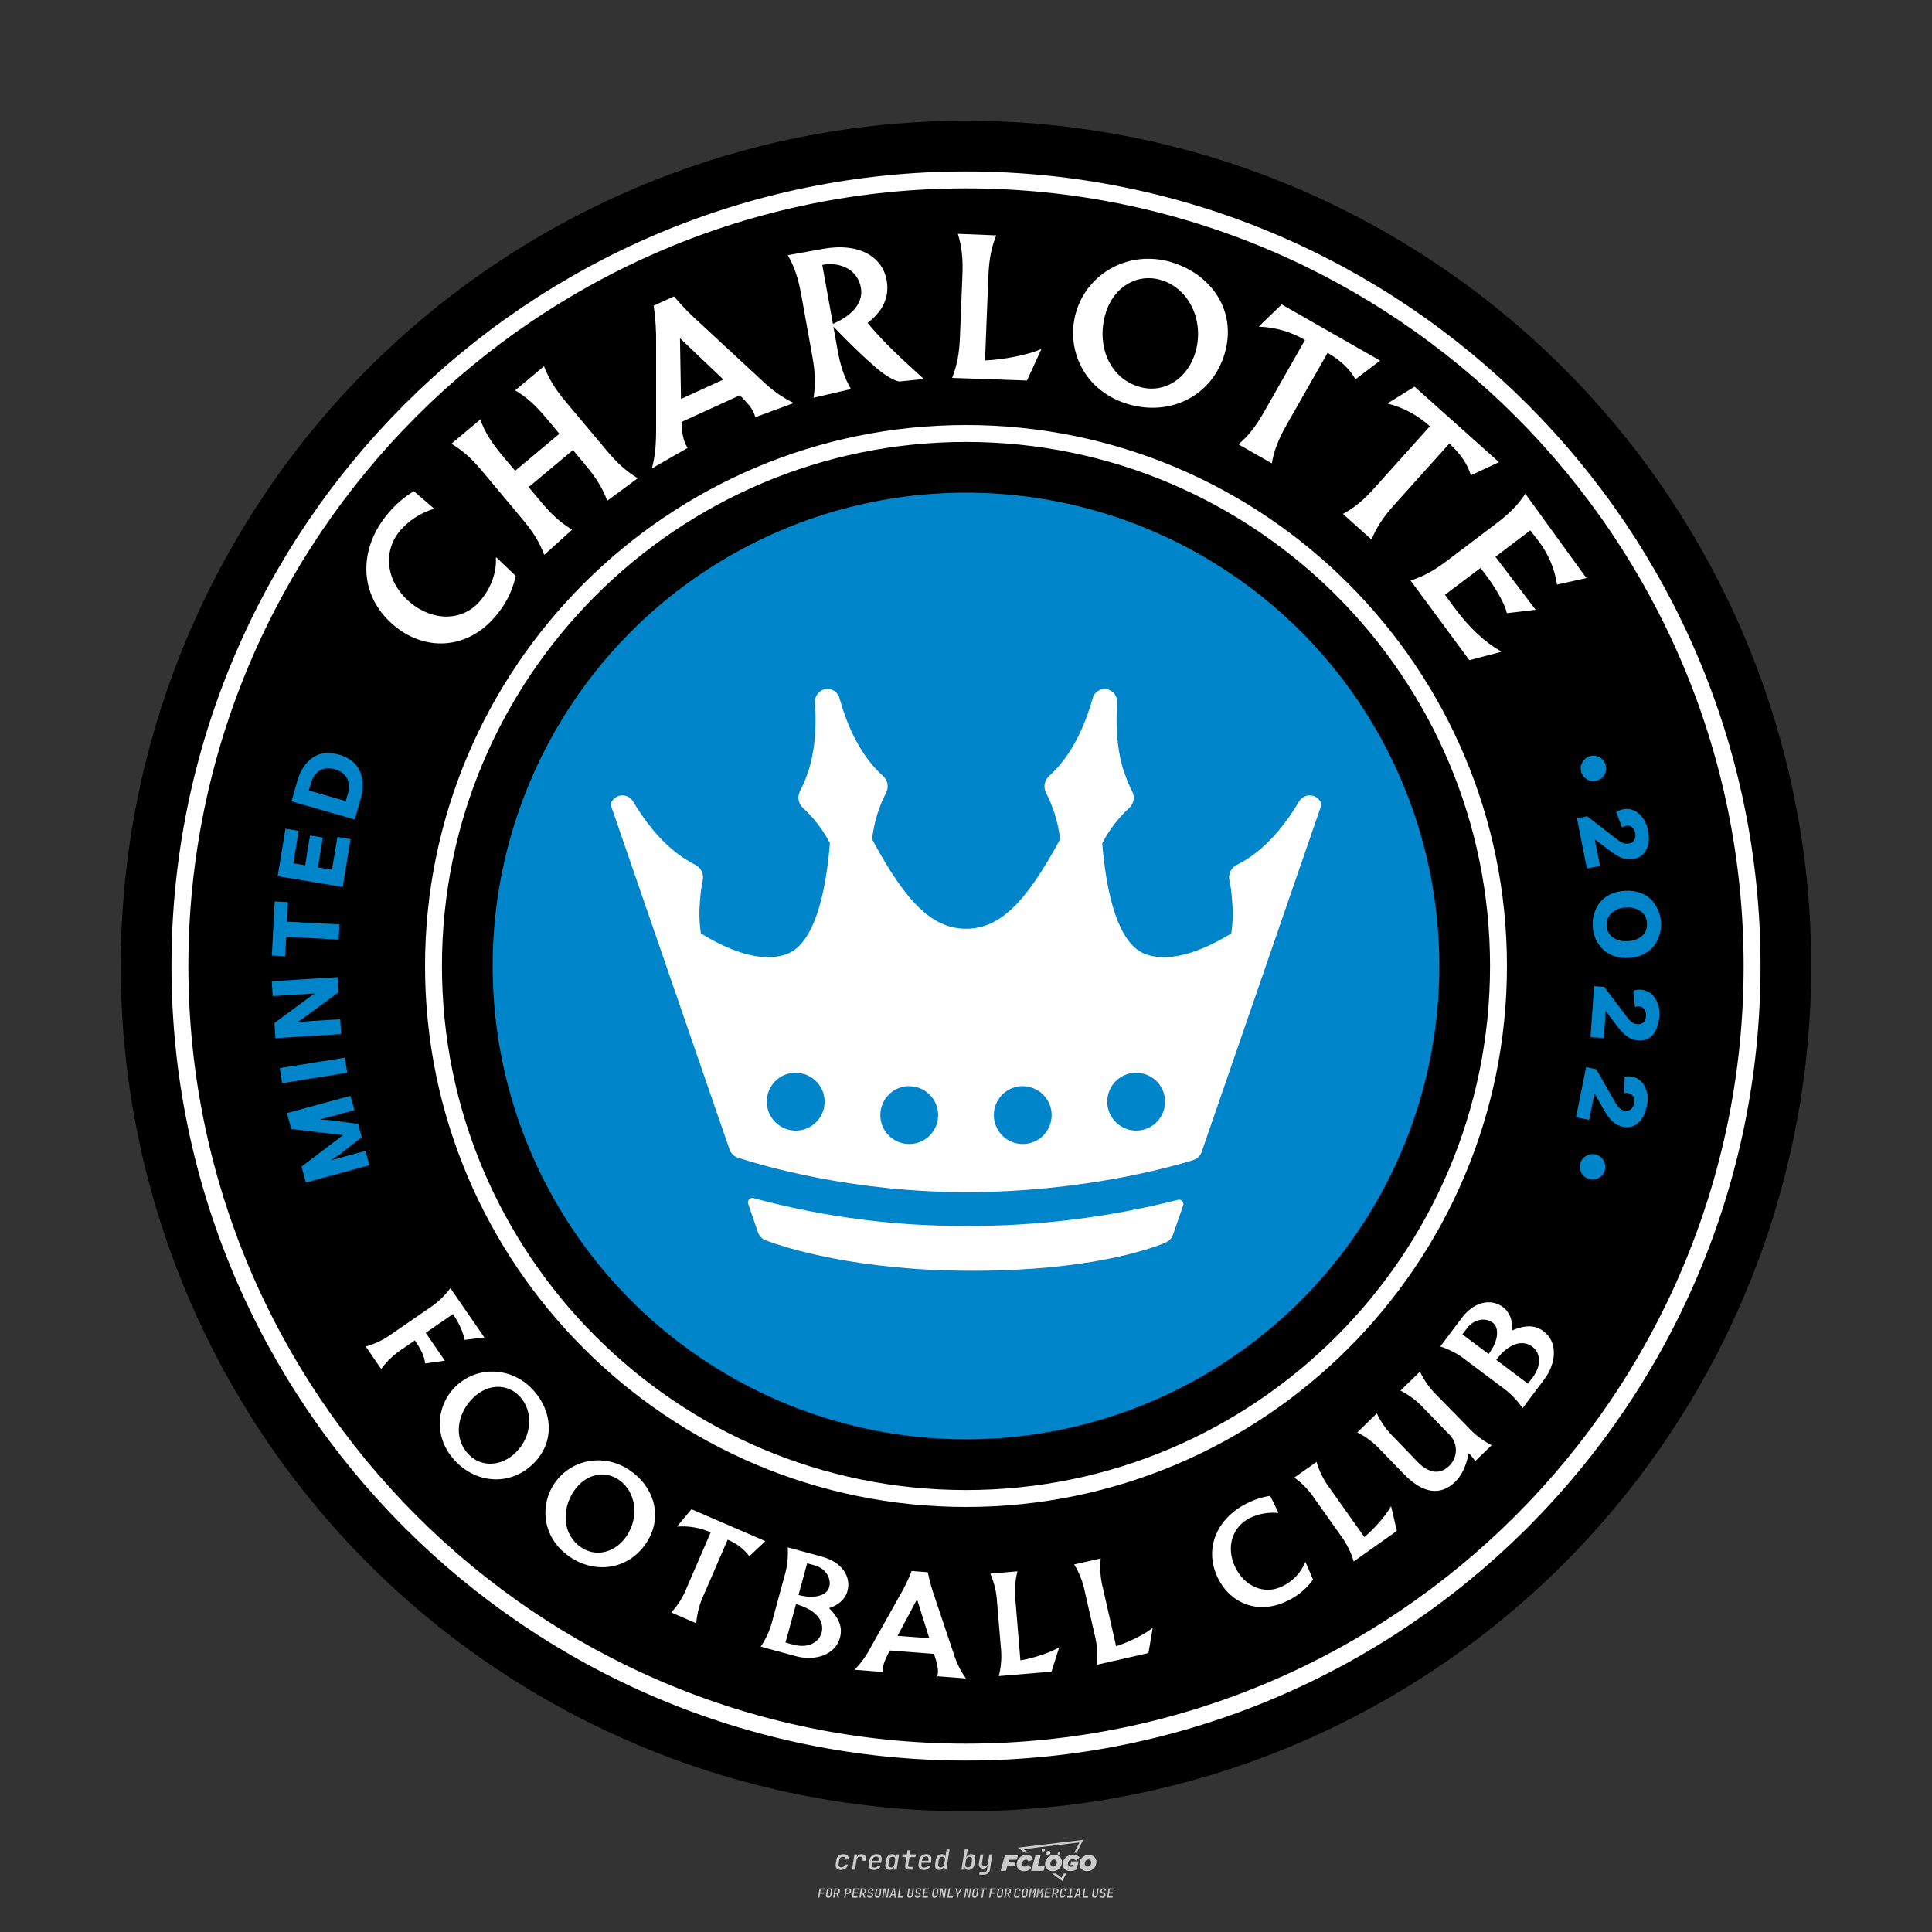 <?xml version="1.0" encoding="UTF-8"?>
<svg id="_图层_1" data-name="图层_1" xmlns="http://www.w3.org/2000/svg" version="1.1" viewBox="0 0 800 800">
  <rect x="0" y="0" width="800" height="800" fill="#333333" stroke="none"/>
  <!-- Created by @FCLOGO 2024-12-5 GMT+8 15:27:32 . https://fclogo.top/ -->
<!-- FOR PERSONAL USE ONLY NOT FOR COMMERCIAL USE -->
  <defs>
    <style>
      .st0 {
        fill: #0085ca;
      }

      .st1 {
        fill: #ccc;
      }

      .st2 {
        fill: #fff;
      }
    </style>
  </defs>
  <path class="st1" d="M348.22,774.3c-.79,0-1.38-.22-1.77-.65-.39-.44-.53-1.03-.41-1.79l.25-1.65c.12-.75.45-1.35.98-1.78.53-.44,1.19-.65,1.98-.65s1.33.2,1.72.6c.39.4.55.94.47,1.62h-1.24c.03-.36-.06-.64-.26-.84-.2-.2-.5-.3-.89-.3-.42,0-.76.12-1.03.35-.27.23-.43.56-.5.99l-.26,1.66c-.07.44,0,.77.19,1,.19.23.5.35.92.35.39,0,.72-.1.98-.3.26-.2.44-.48.52-.85h1.24c-.14.69-.47,1.23-.99,1.63-.52.4-1.16.6-1.92.6ZM352.8,774.19l1-6.29h1.19l-.19,1.19c.34-.87.97-1.3,1.91-1.3.67,0,1.17.21,1.49.62.32.42.43.99.31,1.71l-.07.42h-1.27l.06-.32c.07-.45.01-.8-.17-1.04-.18-.24-.48-.36-.88-.36s-.74.12-1.01.37c-.27.24-.43.59-.5,1.03l-.63,3.97h-1.24ZM361.91,774.3c-.77,0-1.35-.22-1.73-.67s-.52-1.04-.4-1.77l.25-1.65c.08-.49.26-.92.52-1.28s.6-.65,1.01-.85c.41-.2.87-.3,1.38-.3.77,0,1.35.22,1.73.67.39.45.52,1.04.39,1.77l-.17,1.12h-3.85l-.09.53c-.15.95.22,1.43,1.11,1.43.72,0,1.17-.25,1.37-.74h1.22c-.17.53-.5.96-1.01,1.28-.5.32-1.09.47-1.76.47ZM361.23,770.22l-.05.29h2.65s.05-.3.05-.3c.07-.47.01-.82-.17-1.07-.18-.25-.49-.37-.92-.37s-.8.13-1.06.38c-.26.25-.43.61-.51,1.08ZM368.33,774.3c-.63,0-1.1-.21-1.41-.64s-.4-1-.27-1.73l.27-1.77c.11-.73.39-1.31.84-1.74.44-.43.98-.64,1.61-.64.47,0,.83.12,1.09.35.26.24.39.56.38.96h.02l.17-1.2h1.24l-1,6.29h-1.22l.19-1.2h-.02c-.12.41-.35.73-.69.97s-.74.35-1.21.35ZM368.93,773.23c.39,0,.72-.12.98-.36.26-.24.43-.57.5-1.01l.25-1.65c.07-.43,0-.76-.18-1-.19-.24-.47-.36-.86-.36s-.72.12-.98.35c-.26.24-.42.57-.49,1.01l-.25,1.65c-.07.44-.01.78.17,1.01.18.23.47.35.88.35ZM376.35,774.19c-.57,0-.99-.16-1.26-.47-.27-.31-.36-.75-.27-1.32l.54-3.39h-1.74l.17-1.12h1.74l.27-1.72h1.24l-.27,1.72h2.47l-.18,1.12h-2.46l-.54,3.39c-.08.44.1.66.53.66h1.72l-.17,1.12h-1.77ZM382.5,774.3c-.77,0-1.35-.22-1.73-.67s-.52-1.04-.4-1.77l.25-1.65c.08-.49.26-.92.52-1.28s.6-.65,1.01-.85c.41-.2.87-.3,1.38-.3.77,0,1.35.22,1.73.67.39.45.52,1.04.39,1.77l-.17,1.12h-3.85l-.09.53c-.15.95.22,1.43,1.11,1.43.72,0,1.17-.25,1.37-.74h1.22c-.17.53-.5.96-1.01,1.28-.5.32-1.09.47-1.76.47ZM381.83,770.22l-.05.29h2.65s.05-.3.05-.3c.07-.47.01-.82-.17-1.07-.18-.25-.49-.37-.92-.37s-.8.13-1.06.38c-.26.25-.43.61-.51,1.08ZM388.92,774.3c-.63,0-1.1-.21-1.4-.64-.3-.42-.39-1-.28-1.73l.27-1.77c.11-.73.39-1.31.84-1.74.44-.43.98-.64,1.61-.64.47,0,.83.12,1.09.35.26.24.39.56.38.96h.02l.21-1.47.3-1.8h1.24l-1.33,8.35h-1.22l.19-1.2h-.02c-.12.41-.35.73-.69.97s-.74.35-1.21.35ZM389.53,773.23c.39,0,.72-.12.98-.36.26-.24.43-.57.5-1.01l.25-1.65c.08-.43.02-.76-.17-1-.19-.24-.48-.36-.87-.36s-.72.12-.98.35c-.26.24-.42.57-.49,1.01l-.25,1.65c-.08.44-.02.78.16,1.01s.48.35.88.35ZM401.02,774.3c-.47,0-.84-.12-1.1-.35-.26-.23-.39-.56-.38-.97h-.01l-.19,1.2h-1.22l1.33-8.35h1.24l-.29,1.8-.27,1.47h.05c.12-.41.35-.73.69-.97.34-.23.74-.35,1.21-.35.63,0,1.1.21,1.4.64.3.43.39,1.01.28,1.74l-.27,1.77c-.11.73-.39,1.31-.84,1.73-.45.42-.98.64-1.61.64ZM400.77,773.23c.4,0,.72-.12.98-.35.26-.23.42-.57.5-1.01l.25-1.65c.07-.43.01-.77-.17-1.01-.18-.24-.47-.35-.87-.35s-.72.12-.98.36-.43.57-.5,1l-.25,1.65c-.07.44-.01.77.17,1.01.18.24.47.36.87.36ZM405.47,776.25l.17-1.06h1.93c.64,0,1.01-.3,1.1-.9l.1-.67.21-1.19h-.03c-.12.42-.35.74-.68.97-.33.23-.73.34-1.2.34-.63,0-1.09-.2-1.4-.6s-.41-.94-.3-1.63l.58-3.6h1.24l-.56,3.48c-.06.41,0,.73.18.96s.47.34.85.34.72-.12.98-.37c.27-.24.43-.58.49-1.02l.54-3.4h1.24l-1.01,6.41c-.1.6-.37,1.08-.81,1.42-.44.35-1,.52-1.67.52h-1.95ZM417.79,770.09h3.22l.54-1.85h-5.47l-1.71,6.44h2.15l.59-2.1h3.03l.44-1.71h-3.03l.24-.78ZM424.23,772.92c-.59,0-1.02-.39-1.02-1.12,0-.88.63-1.76,1.61-1.76.49,0,.88.24,1.02.78l1.95-.83c-.29-1.17-1.27-1.9-2.64-1.9-2.78,0-4.15,2.15-4.15,3.9s1.27,2.83,3.07,2.83c1.37,0,2.34-.59,2.98-1.42l-1.51-1.17c-.39.44-.83.68-1.32.68ZM430.91,768.23h-2.15l-1.76,6.44h5.12l.49-1.85h-2.93l1.22-4.59ZM439.75,771.01c0-1.66-1.32-2.93-3.22-2.93-2.2,0-3.81,1.81-3.81,3.81,0,1.66,1.32,2.93,3.22,2.93,2.2,0,3.81-1.81,3.81-3.81ZM434.92,771.7c0-.83.59-1.71,1.51-1.71.78,0,1.17.54,1.17,1.22,0,.83-.59,1.71-1.51,1.71-.78,0-1.17-.54-1.17-1.22ZM443.21,772.23h1.07l-.2.68c-.15.05-.34.1-.59.1-.68,0-1.27-.39-1.27-1.22,0-1.02.73-1.9,1.95-1.9.59,0,1.12.24,1.51.59l1.37-1.37c-.44-.54-1.51-1.07-2.73-1.07-2.59,0-4.29,1.76-4.29,3.86s1.61,2.88,3.22,2.88c.93,0,1.85-.29,2.49-.68l.93-3.32h-3.12l-.34,1.46ZM450.78,768.08c-2.2,0-3.81,1.81-3.81,3.81,0,1.66,1.32,2.93,3.22,2.93,2.2,0,3.81-1.81,3.81-3.81,0-1.66-1.32-2.93-3.22-2.93ZM450.34,772.92c-.78,0-1.17-.54-1.17-1.22,0-.83.59-1.71,1.51-1.71.78,0,1.17.54,1.17,1.22,0,.83-.59,1.71-1.51,1.71ZM437.94,767.5c-.05.29.1.49.44.49s.54-.2.63-.49c.05-.24-.1-.49-.44-.49s-.59.24-.63.49ZM432.13,765.5c-.44,0-.73.24-.78.59s.1.59.54.59.73-.24.78-.59c.1-.34-.1-.59-.54-.59ZM433.01,767.3c-.1.54.15.88.83.88.63,0,1.07-.39,1.17-.88s-.15-.88-.83-.88c-.68,0-1.07.39-1.17.88ZM439.6,777.55l-2.44-1.81h-1.51l4.25,3.17,1.61-3.17h-.98l-.93,1.81ZM425.84,767.16l-2-1.46,23.13-2.78-2.15,4.25h1.02l2.68-5.32-26.99,3.22,2.78,2.1h1.51ZM338.72,785.79l.61-3.83h2.32l-.08.52h-1.76l-.18,1.14h1.63l-.08.52h-1.62l-.26,1.64h-.57ZM342.97,785.84c-.36,0-.62-.1-.8-.3-.17-.2-.23-.47-.18-.82l.27-1.7c.06-.34.2-.61.44-.82.24-.2.54-.3.89-.3s.62.1.8.3c.17.2.24.47.18.81l-.27,1.71c-.06.34-.2.62-.44.82-.24.2-.54.3-.9.3ZM343.05,785.33c.19,0,.35-.05.47-.16.12-.11.19-.26.23-.46l.27-1.7c.03-.2,0-.35-.08-.46-.08-.11-.22-.16-.41-.16s-.35.05-.46.16c-.12.1-.19.26-.22.46l-.27,1.7c-.03.2,0,.35.08.46s.22.16.41.16ZM345,785.79l.61-3.83h1.2c.24,0,.44.05.6.14.16.09.28.22.36.39s.09.37.05.59c-.04.26-.14.48-.3.67-.16.19-.37.32-.6.39l.54,1.64h-.62l-.48-1.57h-.54l-.25,1.57h-.57ZM345.89,783.71h.64c.19,0,.35-.06.48-.17.13-.11.21-.26.24-.45.03-.19,0-.35-.09-.46-.09-.11-.24-.17-.43-.17h-.64l-.2,1.25ZM349.54,785.79l.61-3.83h1.25c.37,0,.65.1.84.31.19.21.26.49.2.84-.04.23-.12.44-.25.61s-.29.31-.49.4c-.2.09-.42.14-.66.14h-.69l-.24,1.52h-.57ZM350.43,783.75h.69c.19,0,.36-.06.49-.18.14-.12.22-.27.25-.47s0-.35-.1-.47-.25-.18-.44-.18h-.69l-.21,1.29ZM352.75,785.79l.61-3.83h2.25l-.08.5h-1.7l-.17,1.09h1.51l-.08.5h-1.51l-.19,1.24h1.69l-.08.5h-2.25ZM355.84,785.79l.61-3.83h1.2c.24,0,.44.05.6.14.16.09.28.22.36.39s.09.37.05.59c-.04.26-.14.48-.3.67-.16.19-.37.32-.6.39l.54,1.64h-.62l-.48-1.57h-.54l-.25,1.57h-.57ZM356.74,783.71h.64c.19,0,.35-.06.48-.17.13-.11.21-.26.24-.45.03-.19,0-.35-.09-.46-.09-.11-.24-.17-.43-.17h-.64l-.2,1.25ZM360.13,785.84c-.39,0-.67-.1-.87-.29-.19-.19-.26-.45-.22-.78h.57c-.03.17.01.31.12.41.11.1.27.15.48.15.2,0,.37-.05.5-.15.13-.1.21-.23.24-.4.02-.15,0-.28-.06-.39-.06-.11-.16-.18-.29-.22l-.46-.14c-.27-.08-.46-.22-.59-.41-.13-.19-.17-.42-.13-.68.04-.21.11-.39.23-.55s.27-.28.46-.37.4-.13.64-.13c.35,0,.62.1.8.29.18.19.25.44.2.76h-.57c.03-.17,0-.3-.09-.4-.09-.1-.23-.14-.42-.14s-.34.04-.46.13c-.12.09-.19.21-.21.38-.02.15,0,.28.05.39s.16.18.29.22l.47.15c.26.08.46.22.58.41.12.19.17.42.12.69-.04.22-.12.41-.24.57-.13.16-.29.29-.49.38-.2.09-.42.13-.66.13ZM363.27,785.84c-.36,0-.62-.1-.8-.3-.17-.2-.23-.47-.18-.82l.27-1.7c.06-.34.2-.61.44-.82.24-.2.54-.3.89-.3s.62.1.8.3c.17.2.24.47.18.81l-.27,1.71c-.06.34-.2.62-.44.82-.24.2-.54.3-.9.3ZM363.34,785.33c.19,0,.35-.05.47-.16.12-.11.19-.26.23-.46l.27-1.7c.03-.2,0-.35-.08-.46-.08-.11-.22-.16-.41-.16s-.35.05-.46.16c-.12.1-.19.26-.22.46l-.27,1.7c-.03.2,0,.35.08.46s.22.16.41.16ZM365.28,785.79l.61-3.83h.71l.62,3.19c0-.1.02-.22.03-.36.01-.14.03-.29.04-.44.02-.15.04-.29.06-.41l.31-1.98h.52l-.61,3.83h-.71l-.61-3.19c0,.09-.02.21-.03.34s-.03.28-.04.42c-.02.15-.04.28-.06.41l-.31,2.01h-.53ZM368.23,785.79l1.59-3.83h.75l.37,3.83h-.56l-.07-.97h-1.09l-.39.97h-.59ZM369.39,784.34h.87l-.09-1.1c-.02-.2-.03-.37-.04-.51,0-.14-.01-.24-.01-.3-.02.06-.05.16-.1.3s-.11.31-.19.5l-.44,1.11ZM371.72,785.79l.61-3.83h.57l-.52,3.31h1.67l-.08.52h-2.25ZM376.68,785.84c-.37,0-.63-.1-.8-.3-.17-.2-.22-.47-.17-.82l.44-2.76h.57l-.44,2.76c-.03.2,0,.35.07.46.08.11.21.17.41.17s.35-.06.46-.17c.12-.11.19-.27.22-.46l.44-2.76h.57l-.44,2.76c-.06.35-.2.62-.43.82-.23.2-.53.3-.9.3ZM379.84,785.84c-.39,0-.67-.1-.87-.29-.19-.19-.26-.45-.22-.78h.57c-.03.17.01.31.12.41.11.1.27.15.48.15.2,0,.37-.05.5-.15.13-.1.21-.23.24-.4.02-.15,0-.28-.06-.39-.06-.11-.16-.18-.29-.22l-.46-.14c-.27-.08-.46-.22-.59-.41-.13-.19-.17-.42-.13-.68.04-.21.11-.39.23-.55s.27-.28.46-.37.4-.13.64-.13c.35,0,.62.1.8.29.18.19.25.44.2.76h-.57c.03-.17,0-.3-.09-.4-.09-.1-.23-.14-.42-.14s-.34.04-.46.13c-.12.09-.19.21-.21.38-.02.15,0,.28.05.39s.16.18.29.22l.47.15c.26.08.46.22.58.41.12.19.17.42.12.69-.04.22-.12.41-.24.57-.13.16-.29.29-.49.38-.2.09-.42.13-.66.13ZM381.91,785.79l.61-3.83h2.25l-.08.5h-1.7l-.17,1.09h1.51l-.08.5h-1.51l-.19,1.24h1.69l-.08.5h-2.25ZM386.94,785.84c-.36,0-.62-.1-.8-.3-.17-.2-.23-.47-.18-.82l.27-1.7c.06-.34.2-.61.44-.82.24-.2.54-.3.89-.3s.62.1.8.3c.17.2.24.47.18.81l-.27,1.71c-.06.34-.2.62-.44.82-.24.2-.54.3-.9.3ZM387.02,785.33c.19,0,.35-.05.47-.16.12-.11.19-.26.23-.46l.27-1.7c.03-.2,0-.35-.08-.46-.08-.11-.22-.16-.41-.16s-.35.05-.46.16c-.12.1-.19.26-.22.46l-.27,1.7c-.03.2,0,.35.08.46s.22.16.41.16ZM388.95,785.79l.61-3.83h.71l.62,3.19c0-.1.02-.22.03-.36.01-.14.03-.29.04-.44.02-.15.04-.29.06-.41l.31-1.98h.52l-.61,3.83h-.71l-.61-3.19c0,.09-.02.21-.03.34s-.03.28-.04.42c-.02.15-.04.28-.06.41l-.31,2.01h-.53ZM392.25,785.79l.61-3.83h.57l-.52,3.31h1.67l-.08.52h-2.25ZM396.12,785.79l.22-1.41-.75-2.42h.58l.45,1.45c.03.09.05.18.07.27.02.08.03.15.03.19.02-.04.05-.1.09-.19.04-.08.09-.17.14-.27l.9-1.45h.6l-1.53,2.42-.22,1.41h-.57ZM399.22,785.79l.61-3.83h.71l.62,3.19c0-.1.02-.22.03-.36.01-.14.03-.29.04-.44.02-.15.04-.29.06-.41l.31-1.98h.52l-.61,3.83h-.71l-.61-3.19c0,.09-.02.21-.03.34s-.03.28-.04.42c-.02.15-.04.28-.06.41l-.31,2.01h-.53ZM403.51,785.84c-.36,0-.62-.1-.8-.3-.18-.2-.23-.47-.18-.82l.27-1.7c.06-.34.2-.61.44-.82.24-.2.54-.3.89-.3s.62.1.8.3c.17.2.24.47.18.81l-.27,1.71c-.06.34-.2.62-.44.82-.24.2-.54.3-.89.3ZM403.58,785.33c.19,0,.35-.05.47-.16.12-.11.19-.26.23-.46l.27-1.7c.03-.2,0-.35-.08-.46-.08-.11-.22-.16-.41-.16s-.35.05-.46.16c-.12.1-.19.26-.22.46l-.27,1.7c-.03.2,0,.35.08.46.08.11.22.16.41.16ZM406.38,785.79l.52-3.31h-1.02l.08-.52h2.62l-.08.52h-1.03l-.52,3.31h-.57ZM409.52,785.79l.61-3.83h2.32l-.08.52h-1.76l-.18,1.14h1.63l-.08.52h-1.62l-.26,1.64h-.57ZM413.77,785.84c-.36,0-.62-.1-.8-.3-.18-.2-.23-.47-.18-.82l.27-1.7c.06-.34.2-.61.44-.82.24-.2.54-.3.89-.3s.62.1.8.3c.17.2.24.47.18.81l-.27,1.71c-.06.34-.2.62-.44.82-.24.2-.54.3-.89.3ZM413.85,785.33c.19,0,.35-.05.47-.16.12-.11.19-.26.23-.46l.27-1.7c.03-.2,0-.35-.08-.46-.08-.11-.22-.16-.41-.16s-.35.05-.46.16c-.12.1-.19.26-.22.46l-.27,1.7c-.03.2,0,.35.08.46.08.11.22.16.41.16ZM415.8,785.79l.61-3.83h1.2c.24,0,.44.05.6.14.16.09.28.22.36.39s.09.37.05.59c-.04.26-.14.48-.3.67-.16.19-.37.32-.6.39l.54,1.64h-.62l-.48-1.57h-.54l-.25,1.57h-.57ZM416.69,783.71h.64c.19,0,.35-.06.48-.17.13-.11.21-.26.24-.45.03-.19,0-.35-.09-.46-.09-.11-.24-.17-.43-.17h-.64l-.2,1.25ZM420.91,785.84c-.36,0-.63-.1-.81-.3-.18-.2-.24-.47-.19-.82l.27-1.7c.06-.35.21-.62.45-.82s.55-.3.91-.3.63.1.81.3c.18.2.24.47.19.82h-.57c.03-.2,0-.35-.09-.46-.09-.11-.23-.16-.42-.16s-.35.05-.47.16c-.12.1-.2.26-.23.45l-.27,1.71c-.03.2,0,.35.09.46.09.11.23.16.42.16s.35-.05.47-.16.2-.26.23-.46h.57c-.03.23-.11.43-.24.59s-.28.3-.47.39c-.19.09-.4.14-.64.14ZM424.03,785.84c-.36,0-.62-.1-.8-.3-.18-.2-.23-.47-.18-.82l.27-1.7c.06-.34.2-.61.44-.82.24-.2.54-.3.89-.3s.62.1.8.3c.17.2.24.47.18.81l-.27,1.71c-.06.34-.2.62-.44.82-.24.2-.54.3-.89.3ZM424.11,785.33c.19,0,.35-.05.47-.16.12-.11.19-.26.23-.46l.27-1.7c.03-.2,0-.35-.08-.46-.08-.11-.22-.16-.41-.16s-.35.05-.46.16c-.12.1-.19.26-.22.46l-.27,1.7c-.03.2,0,.35.08.46.08.11.22.16.41.16ZM425.97,785.79l.61-3.83h.69l.18,1.23c.02.12.04.23.05.33.01.1.02.18.03.24.02-.06.05-.14.09-.24.04-.11.09-.22.15-.34l.57-1.22h.71l-.61,3.83h-.54l.2-1.29c.02-.17.06-.35.1-.55.04-.2.09-.4.14-.61s.1-.4.14-.59c.05-.19.09-.35.13-.49l-.86,1.86h-.55l-.28-1.86c0,.14-.01.29-.02.47s-.02.37-.04.57c-.02.2-.04.41-.06.61-.02.2-.05.4-.08.57l-.2,1.29h-.54ZM429.11,785.79l.61-3.83h.69l.18,1.23c.02.12.04.23.05.33.01.1.02.18.03.24.02-.06.05-.14.09-.24.04-.11.09-.22.15-.34l.57-1.22h.71l-.61,3.83h-.54l.2-1.29c.02-.17.06-.35.1-.55.04-.2.09-.4.14-.61s.1-.4.14-.59c.05-.19.09-.35.13-.49l-.86,1.86h-.55l-.28-1.86c0,.14-.01.29-.02.47s-.02.37-.04.57c-.02.2-.04.41-.06.61-.02.2-.05.4-.08.57l-.2,1.29h-.54ZM432.41,785.79l.61-3.83h2.25l-.08.5h-1.7l-.17,1.09h1.51l-.08.5h-1.51l-.19,1.24h1.69l-.08.5h-2.25ZM435.51,785.79l.61-3.83h1.2c.24,0,.44.05.6.14.16.09.28.22.36.39s.09.37.05.59c-.04.26-.14.48-.3.67-.16.19-.37.32-.6.39l.54,1.64h-.62l-.48-1.57h-.54l-.25,1.57h-.57ZM436.4,783.71h.64c.19,0,.35-.06.48-.17.13-.11.21-.26.24-.45.03-.19,0-.35-.09-.46-.09-.11-.24-.17-.43-.17h-.64l-.2,1.25ZM439.8,785.84c-.36,0-.63-.1-.81-.3-.18-.2-.24-.47-.19-.82l.27-1.7c.06-.35.21-.62.45-.82s.55-.3.91-.3.63.1.81.3c.18.2.24.47.19.82h-.57c.03-.2,0-.35-.09-.46-.09-.11-.23-.16-.42-.16s-.35.05-.47.16c-.12.1-.2.26-.23.45l-.27,1.71c-.03.2,0,.35.09.46.09.11.23.16.42.16s.35-.05.47-.16.2-.26.23-.46h.57c-.03.23-.11.43-.24.59s-.28.3-.47.39c-.19.09-.4.14-.64.14ZM441.88,785.79l.08-.5h.78l.45-2.82h-.78l.08-.5h2.13l-.08.5h-.78l-.45,2.82h.78l-.08.5h-2.13ZM444.74,785.79l1.59-3.83h.75l.37,3.83h-.56l-.07-.97h-1.09l-.39.97h-.59ZM445.9,784.34h.87l-.09-1.1c-.02-.2-.03-.37-.04-.51,0-.14-.01-.24-.01-.3-.02.06-.05.16-.1.3s-.11.31-.19.5l-.44,1.11ZM448.24,785.79l.61-3.83h.57l-.52,3.31h1.67l-.08.52h-2.25ZM453.19,785.84c-.37,0-.63-.1-.8-.3-.17-.2-.22-.47-.17-.82l.44-2.76h.57l-.44,2.76c-.03.2,0,.35.07.46.08.11.21.17.41.17s.35-.06.46-.17c.12-.11.19-.27.22-.46l.44-2.76h.57l-.44,2.76c-.06.35-.2.62-.43.82-.23.2-.53.3-.9.3ZM456.36,785.84c-.39,0-.67-.1-.87-.29-.19-.19-.26-.45-.22-.78h.57c-.03.17.01.31.12.41.11.1.27.15.48.15.2,0,.37-.05.5-.15s.21-.23.24-.4c.02-.15,0-.28-.06-.39s-.16-.18-.29-.22l-.46-.14c-.27-.08-.46-.22-.59-.41-.13-.19-.17-.42-.13-.68.04-.21.11-.39.23-.55s.27-.28.46-.37c.19-.09.4-.13.64-.13.35,0,.62.1.8.29.18.19.25.44.2.76h-.57c.03-.17,0-.3-.09-.4-.09-.1-.23-.14-.42-.14s-.34.04-.46.13c-.12.09-.19.21-.21.38-.02.15,0,.28.05.39s.16.18.29.22l.47.15c.26.08.46.22.58.41.12.19.17.42.12.69-.04.22-.12.41-.24.57-.13.16-.29.29-.49.38-.2.09-.42.13-.66.13ZM458.42,785.79l.61-3.83h2.25l-.08.5h-1.7l-.17,1.09h1.51l-.08.5h-1.51l-.19,1.24h1.69l-.08.5h-2.25Z"/>
  <g>
    <circle cx="400" cy="400" r="350"/>
    <circle class="st0" cx="400" cy="400" r="196"/>
    <path class="st2" d="M400,729c-181.41,0-329-147.59-329-329S218.59,71,400,71s329,147.59,329,329-147.59,329-329,329ZM722,400c0-177.52-144.48-322-322-322S78,222.48,78,400s144.48,322,322,322,322-144.48,322-322Z"/>
    <path class="st2" d="M400,624c-123.52,0-224-100.48-224-224s100.48-224,224-224,224,100.48,224,224-100.48,224-224,224ZM617,400c0-119.66-97.34-217-217-217s-217,97.34-217,217,97.34,217,217,217,217-97.34,217-217Z"/>
    <path class="st2" d="M489.92,499.2l-4.19,12.03c-.51,1.49-1.64,2.7-3.1,3.31-7.33,3.03-32.48,11.66-80.09,11.66s-77.23-9.48-85.45-12.6c-1.54-.58-2.73-1.81-3.25-3.37l-4.03-11.77c-.33-.94.16-1.97,1.1-2.3.35-.12.73-.14,1.09-.04,28.68,7.76,58.28,11.63,87.99,11.52,29.59.11,59.07-3.53,87.75-10.81.96-.26,1.95.3,2.22,1.27.1.36.08.75-.05,1.1ZM400,493.64c47.57,0,84.11-10.19,94.03-13.24,1.68-.52,3.01-1.82,3.58-3.49l49.66-143.89c-.44-1.38-1.43-2.53-2.73-3.16-2.4-1.17-5.29-.29-6.64,2.02-11.01,18.64-22.09,24.38-25.74,26.22l-.12.06c-2.3,1.2-3.51,3.79-2.96,6.32v.3c.2.89.47,2.19.72,3.85.16,1.44.32,3.23.47,5.21.35,4.22.21,8.46-.42,12.65-10.37,6.4-24.38,12.6-35.48,8.61-8.8-3.19-15.55-17.07-17.97-45.88,2.81-5.47,6.57-10.41,11.1-14.57l.1-.09c1.9-1.77,2.4-4.58,1.21-6.89-.02-.05-.04-.1-.06-.15l-.07-.13c-.41-.8-1.01-2.02-1.68-3.53-.52-1.34-1.14-3.03-1.8-4.91-1.88-6.05-3.49-15.04-2.59-27.69.27-2.66-1.41-5.12-3.98-5.83-2.69-.64-5.4.95-6.15,3.61-5.8,20.93-15.01,29.42-18.03,32.28l-.1.09c-1.9,1.76-2.4,4.58-1.21,6.89l.06.15.07.13c.41.8,1.01,2.02,1.68,3.53.52,1.34,1.14,3.03,1.8,4.91,1.05,3.42,1.79,6.93,2.23,10.48-14.74,27.43-25.52,37-38.94,37.08-13.43-.08-24.21-9.65-38.96-37.11.44-3.55,1.18-7.06,2.23-10.48.66-1.89,1.27-3.57,1.8-4.91.67-1.54,1.27-2.73,1.68-3.53l.07-.13.06-.15c1.19-2.31.69-5.13-1.21-6.89l-.1-.09c-3.03-2.8-12.23-11.3-18.03-32.28-.74-2.67-3.46-4.27-6.15-3.63-2.57.71-4.26,3.17-3.98,5.83.91,12.65-.72,21.66-2.59,27.69-.66,1.88-1.27,3.57-1.8,4.91-.67,1.54-1.27,2.73-1.68,3.53l-.07.13c-.02.05-.04.1-.06.15-1.19,2.31-.69,5.12,1.21,6.89l.1.09c4.52,4.17,8.28,9.1,11.1,14.57-2.4,28.87-9.16,42.75-17.97,45.93-11.1,3.98-25.12-2.21-35.48-8.61-.63-4.19-.77-8.43-.41-12.65.14-2.02.3-3.77.46-5.21.24-1.66.51-2.97.72-3.85v-.3c.55-2.53-.66-5.12-2.96-6.32l-.12-.06c-3.64-1.89-14.73-7.63-25.74-26.22-1.35-2.3-4.24-3.18-6.64-2.02-1.31.63-2.3,1.77-2.73,3.16l49.28,142.9c.56,1.63,1.85,2.91,3.49,3.45,9.93,3.25,46.97,14.27,94.51,14.27ZM329.49,444.22c6.61,0,11.97,5.36,11.97,11.97s-5.36,11.97-11.97,11.97-11.97-5.36-11.97-11.97h0c-.02-6.62,5.32-12,11.94-12.02.01,0,.02,0,.03,0v.05ZM470.51,444.22c6.61.02,11.95,5.4,11.93,12.01-.02,6.61-5.4,11.95-12.01,11.93-6.61-.02-11.95-5.4-11.93-12.01,0,0,0,0,0,0,0-6.62,5.37-11.98,11.99-11.97,0,0,.01,0,.02,0v.05ZM376.49,449.78c6.61,0,11.98,5.35,11.98,11.96,0,6.61-5.35,11.98-11.96,11.98-6.61,0-11.98-5.35-11.98-11.96h0c-.02-6.63,5.34-12.02,11.96-12.03h0v.05ZM423.5,449.78c6.61,0,11.97,5.36,11.97,11.97s-5.36,11.97-11.97,11.97-11.97-5.36-11.97-11.97h0c-.02-6.62,5.32-12,11.94-12.02.01,0,.02,0,.03,0v.05Z"/>
    <g>
      <g>
        <path class="st2" d="M205.33,230.96c.35,5.52-1.69,12.28-6.62,17.98-7.26,8.43-19.66,8.45-29.15.27-9.76-8.41-11.23-20.95-3.78-29.6,3.67-4.19,8.44-7.27,13.77-8.89l.08-.21-8.27-7.13c-3.98,2.44-7.55,5.5-10.55,9.08-12.1,14.12-12.87,33.45,2.02,46.27,12.76,10.99,30.26,10.44,41.93-3.1,4.38-4.85,7.41-10.76,8.79-17.15l-8-7.66-.21.13Z"/>
        <path class="st2" d="M251.08,186.39l-16.74-19.94c-4.7-5.62-7.06-9.61-9.08-14.81l-11.95,10c4.76,2.88,8.27,5.96,12.97,11.58l5.36,6.4-18.34,15.33-5.36-6.39c-4.7-5.62-7.11-9.62-9.08-14.82l-11.95,10c4.76,2.89,8.27,5.97,12.97,11.59l16.4,19.6c4.7,5.62,7.11,9.61,9.08,14.82l11.56-10.42c-4.76-2.89-8.27-5.97-12.97-11.59l-5.04-6.05,18.35-15.33,5.13,6.16c4.7,5.62,7.06,9.62,9.08,14.82l12.6-9.31c-4.77-2.94-8.3-6.01-12.98-11.63Z"/>
        <path class="st2" d="M359.25,133.72c6.28-4.78,9.17-10.65,7.89-17.72-1.67-9.29-10.87-15.74-26.44-12.94l-14.48,2.61c2.73,4.87,4.28,9.28,5.58,16.49l4.53,25.15c1.3,7.2,1.4,11.87.53,17.39l15.49-3.58c-2.73-4.87-4.28-9.27-5.58-16.48l-1.68-9.4c6.59,6.85,12.46,12.57,17.81,17.15,3.86,3.25,7.18,5.17,9.41,5.59l10.02-1.01-.05-.29c-9.58-8.63-16.37-14.96-23.03-22.95ZM344.9,134.15l-4.41-24.47c7.71-1.39,14.67,2.12,15.99,9.46,1.01,5.56-2.68,11.13-11.58,14.97v.04Z"/>
        <path class="st2" d="M407.88,149.26l1.38-34.71c.29-7.31,1.21-11.89,3.25-17.09l-15.88-.64c1.62,5.35,2.17,9.98,1.88,17.3l-1.01,25.22c-.29,7.31-1.2,11.89-3.25,17.15l31,1.08,5.88-12.82-.14-.15c-5.13,2.3-15.62,4.38-23.11,4.66Z"/>
        <path class="st2" d="M484.82,108.5c-17.24-5.04-34.49,4.45-39.26,20.83-4.39,15.05,3.08,32.64,21.78,38.09,17.44,5.04,34.68-3.55,39.8-21.13,5.12-17.58-5.52-32.84-22.32-37.78ZM495.02,145.82c-3.14,10.76-12.78,17.41-23.26,14.35-12.66-3.68-17.7-17.52-14.06-30.04,3.46-11.88,13.57-16.95,22.85-14.24,11.95,3.43,18.2,17.08,14.47,29.93Z"/>
        <path class="st2" d="M561.27,157.06l10.2-7.74-40.75-23.25-9.35,9.01.06.2c6.68.24,13.19,2.12,18.95,5.5l-16.82,29.53c-3.63,6.36-6.49,10.09-10.75,13.68l13.81,7.87c1.01-5.48,2.67-9.85,6.29-16.22l16.82-29.53c5.7,3.33,9.09,6.69,11.54,10.95Z"/>
        <path class="st2" d="M609.06,196.8l11.64-5.42-34.97-31.27-11.03,6.83v.21c6.48,1.63,12.45,4.85,17.37,9.37l-22.61,25.18c-4.88,5.46-8.45,8.44-13.39,11.1l11.84,10.6c2.16-5.14,4.69-9.08,9.57-14.52l22.66-25.22c4.82,4.45,7.42,8.45,8.93,13.14Z"/>
        <path class="st2" d="M315.57,157.61l-25.51-23.64c-3.94-3.47-7.61-7.23-10.97-11.25l-8.42,3.85c.76,5.23,1.1,10.52,1.01,15.81v35.3c0,7.48-.54,11.77-1.69,16l.09.2,14.67-8.41c-.36-.56-.68-1.14-.96-1.74-.95-2.09-1.42-4.79-1.59-9.01l24.13-11.02c3.2,3.11,4.8,5.04,5.76,7.17.29.6.5,1.24.63,1.9l15.78-5.81-.09-.2c-4.73-2.34-9.05-5.43-12.81-9.14ZM299.55,157.17l-17.56,8.02-.43-25.15,17.99,17.13Z"/>
        <path class="st2" d="M631.61,204.46c-3.11,4.63-6.34,8-12.18,12.41l-20.06,15.18c-5.85,4.42-9.97,6.61-15.28,8.33l24.33,32.98,13.11-3.42v-.21c-6.82-3.92-13.11-9.66-19.9-18.92l-3.3-4.53,14.73-11.1,3.38,4.47c3.78,5.38,6.72,10.71,7.53,14.23l11.9-1.38-16.64-21.96,14.42-10.92,3.46,4.44c4.02,5.26,6.64,11.46,7.61,18l12.19-2.69-25.3-34.91Z"/>
      </g>
      <g>
        <g>
          <path class="st2" d="M540.46,646.88c-1.81,4.43-5.23,8.01-9.57,10.01-7.23,3.55-15.44.15-19.35-7.83-4.03-8.22-1.38-16.87,6.05-20.51,3.62-1.75,7.66-2.46,11.66-2.07l.12-.12-3.41-6.96c-3.34.51-6.59,1.55-9.6,3.09-12.1,5.92-18.16,18.46-12.04,30.97,5.26,10.74,16.99,15.19,28.62,9.49,4.29-1.97,8.01-5.02,10.77-8.86l-3.09-7.23-.16.02Z"/>
          <path class="st2" d="M575.92,623.79c-1.88,3.56-6.88,9.27-10.96,12.67l-14.24-20.1c-2.51-3.3-4.4-7.04-5.57-11.02l-9.21,6.49c3.37,2.42,6.27,5.45,8.54,8.92l10.49,14.8c2.51,3.31,4.4,7.04,5.57,11.02l17.86-12.65-2.34-10.09-.14-.03Z"/>
          <path class="st2" d="M595.18,577.98c-2.99-2.87-5.44-6.27-7.2-10.03l-8.07,7.86c3.7,1.88,7.03,4.42,9.81,7.49l10.46,10.77c3.54,3.51,3.56,9.22.06,12.75-.08.08-.17.17-.26.25-3.46,3.37-8.07,3.33-12.94-1.69l-9.73-10.09c-2.99-2.87-5.44-6.27-7.2-10.03l-8.07,7.86c3.7,1.88,7.03,4.42,9.81,7.49l9.66,9.95c7.71,7.95,15.04,8.87,21,3.08,2.76-2.68,4.62-6.59,5.62-11.89,1.05.97,1.95,2.08,2.7,3.3l6.83-6.62c-3.7-1.88-7.03-4.42-9.81-7.49l-12.67-12.96Z"/>
          <path class="st2" d="M639.23,551.3c-3.7-2.78-7.7-2.66-13.11-.4.28-4.03-.93-7.52-3.71-9.62-5.04-3.8-12.1-2.25-17.1,4.41l-8.91,11.86c3.96,1.27,7.65,3.25,10.89,5.86l14.5,10.89c3.41,2.37,6.35,5.36,8.68,8.8l8.98-11.94c5.14-6.87,5.55-15.54-.23-19.85ZM605.52,552.53l2.02-2.63c2.65-3.53,7.4-4.58,10.56-2.21,2.81,2.12,2.45,7.48-1.69,12.99l-10.88-8.15ZM634.69,570.33l-2.02,2.62-13.11-9.86c5.6-7.45,11.26-8.21,14.94-5.45,3.37,2.48,3.94,7.67.19,12.66v.03Z"/>
        </g>
        <g>
          <path class="st2" d="M176.29,551.89l11.26-7.76c2.48,3.59,4.46,7.84,4.72,10.69l8.3-1.01-14.07-20.41c-2.47,3.34-5.52,6.2-9.02,8.43l-14.94,10.29c-3.33,2.48-7.09,4.32-11.1,5.44l6.39,9.29c2.47-3.34,5.53-6.2,9.03-8.43l4.92-3.39c2.65,3.85,4.03,6.83,4.26,9.56l8.17-1.15-7.93-11.55Z"/>
          <path class="st2" d="M220.19,574.97c-8.89-9.13-22.86-9.31-31.53-.86-7.97,7.77-9.51,21.24.14,31.15,9,9.24,22.66,9.93,31.97.87s8.09-22.25-.59-31.16ZM213.48,601.54c-5.7,5.56-13.98,6.29-19.39.74-6.53-6.7-4.81-17.01,1.82-23.46,6.29-6.14,14.3-5.74,19.09-.82,6.16,6.32,5.26,16.95-1.52,23.54Z"/>
          <path class="st2" d="M260.55,608.66c-10.58-7.06-24.28-4.39-31.03,5.68-6.18,9.24-4.91,22.72,6.58,30.43,10.7,7.17,24.21,5.04,31.45-5.77,7.24-10.81,3.34-23.43-7-30.34ZM259.48,636.02c-4.43,6.61-12.38,9.08-18.81,4.73-7.77-5.2-8.22-15.64-3.03-23.33,4.89-7.29,12.81-8.56,18.51-4.74,7.29,4.92,8.59,15.49,3.33,23.34Z"/>
          <path class="st2" d="M286.32,624.93l-5.9,7.06.05.13c4.73-.35,9.48.48,13.81,2.41l-9.81,22.67c-1.49,3.88-3.7,7.44-6.52,10.49l10.35,4.49c.32-4.15,1.4-8.2,3.19-11.95l9.81-22.66c3.57,1.41,6.68,3.77,8.99,6.84l6.63-6.26-30.59-13.21Z"/>
          <path class="st2" d="M422.52,687.53l-2.02-24.55c-.49-4.12-.22-8.3.8-12.33l-11.24.94c1.67,3.8,2.62,7.88,2.82,12.02l1.51,18.09c.49,4.12.22,8.3-.8,12.33l21.81-1.83,3.14-9.92-.11-.09c-3.45,2.11-10.66,4.49-15.92,5.34Z"/>
          <path class="st2" d="M462.16,681.67l-5.45-24.04c-1.06-4.01-1.37-8.19-.93-12.32l-10.99,2.49c2.17,3.53,3.69,7.43,4.47,11.51l4.03,17.7c1.05,4.02,1.36,8.19.92,12.32l21.34-4.84,1.73-10.25-.13-.08c-3.12,2.57-9.93,5.92-15,7.5Z"/>
          <path class="st2" d="M340.49,644.62l-14.31-3.89c.27,4.14-.22,8.3-1.45,12.27l-4.76,17.52c-.95,4.04-2.64,7.88-4.97,11.32l14.4,3.92c8.28,2.25,16.49-.59,18.4-7.55,1.21-4.47-.38-8.14-4.47-12.33,3.83-1.22,6.65-3.63,7.56-6.99,1.7-6.12-2.33-12.07-10.4-14.26ZM340.16,676.16c-1.1,4.03-5.7,6.49-11.72,4.85l-3.18-.87,4.35-15.88c8.99,2.47,11.79,7.45,10.58,11.89h-.03ZM343.35,657.2c-.93,3.41-6.05,5.04-12.69,3.24l3.56-13.11,3.17.87c4.27,1.15,7,5.17,5.96,9.01Z"/>
          <path class="st2" d="M387.21,661.8c-1.28-3.51-2.29-7.11-3.03-10.77l-6.69-.51c-1.35,3.52-3,6.91-4.91,10.16l-11.92,21.25c-1.76,3.42-4.01,6.57-6.67,9.35v.15l11.61.9c-.03-.47-.03-.94,0-1.41.14-1.82.93-3.89,2.63-7.06l.23-.43,18.3,1.4.1.31c1.22,3.75,1.64,5.77,1.5,7.57-.03.47-.12.94-.26,1.39l11.77.91v-.15c-2.19-3.07-3.86-6.48-4.96-10.09l-7.71-22.97ZM371.66,677.38l7.88-14.79h.31l4.94,15.76-13.13-.97Z"/>
        </g>
      </g>
    </g>
    <g>
      <path class="st0" d="M658.21,313.14c2.77-.87,5.73.67,6.61,3.44.9,2.72-.58,5.66-3.3,6.56-.05.02-.09.03-.14.04-1.32.44-2.76.32-3.98-.33-1.26-.63-2.21-1.76-2.62-3.11-.83-2.77.69-5.7,3.44-6.61h0Z"/>
      <path class="st0" d="M657.2,338l11.95,9.23c2.49,1.95,3.81,2.39,5.5,2.02,1.88-.37,2.89-2.02,2.44-4.34-.4-2.02-1.94-3.34-3.8-2.97-.58.13-1.13.37-1.61.72l-2.45-6.38c.88-.58,1.87-.98,2.9-1.19,2.25-.43,4.58.19,6.32,1.68,2.12,1.8,3.51,4.31,3.91,7.06,1.27,6.45-1.1,10.89-5.73,11.81-3.37.68-6.05-.36-9.96-3.32l-6.33-4.77,2.17,10.98-5.43,1.08-4.11-20.76,4.22-.86Z"/>
      <path class="st0" d="M674.35,396.63c-3.8.36-7.58-.84-10.47-3.33-5.47-5.41-5.93-14.08-1.07-20.04,2.44-2.7,5.8-4.18,10.09-4.4s7.81.89,10.51,3.33c5.45,5.43,5.89,14.11,1.01,20.05-2.62,2.77-6.25,4.35-10.07,4.39ZM665.27,383.18c.02,1.95.95,3.78,2.51,4.94,1.8,1.25,3.99,1.8,6.17,1.57,2.22,0,4.36-.78,6.05-2.21,1.41-1.33,2.13-3.23,1.96-5.16-.02-1.93-.93-3.74-2.47-4.9-1.79-1.26-3.97-1.83-6.15-1.62-2.2,0-4.32.8-5.97,2.25-1.46,1.29-2.21,3.2-2.04,5.13h-.06Z"/>
      <path class="st0" d="M664.27,408.64l9.08,12.04c1.9,2.55,3.03,3.32,4.76,3.44,1.91.13,3.33-1.18,3.49-3.53.15-2.02-1.01-3.73-2.88-3.86-.59-.04-1.19.05-1.74.26l-.6-6.81c1-.32,2.06-.45,3.11-.37,2.29.17,4.38,1.38,5.67,3.28,1.57,2.31,2.25,5.11,1.91,7.88-.46,6.56-3.92,10.22-8.62,9.88-3.42-.24-5.76-1.97-8.73-5.83l-4.82-6.36-.79,11.17-5.52-.39,1.48-21.1,4.22.31Z"/>
      <path class="st0" d="M660.98,442.76l7.5,13.11c1.54,2.76,2.59,3.67,4.28,4.03,1.87.37,3.45-.75,3.91-3.03.4-2.02-.5-3.82-2.37-4.21-.58-.13-1.18-.13-1.77,0l.19-6.84c1.04-.2,2.1-.2,3.14,0,2.26.48,4.17,1.97,5.19,4.03,1.26,2.49,1.57,5.36.88,8.07-1.29,6.45-5.19,9.63-9.81,8.69-3.36-.68-5.46-2.68-7.91-6.9l-3.98-6.97-2.21,10.97-5.43-1.09,4.18-20.74,4.21.85Z"/>
      <path class="st0" d="M661.04,478.13c2.76.89,4.29,3.85,3.41,6.62-.84,2.74-3.74,4.29-6.48,3.46-.05-.01-.1-.03-.14-.05-2.76-.89-4.28-3.85-3.4-6.62.4-1.33,1.35-2.43,2.61-3.03,1.22-.69,2.68-.83,4-.38Z"/>
    </g>
    <g>
      <path class="st0" d="M152.97,482.5l-26.32,7.15-1.79-6.59,17.15-13.01-21.41-2.56-1.8-6.59,26.35-7.15,1.61,5.94-14.41,3.91,4.3.21,11.66,1.56,1.49,5.5-9.27,7.24-3.6,2.35,14.41-3.91,1.62,5.94Z"/>
      <path class="st0" d="M143.8,444.2l-26.96,4.31-1.01-6.24,26.96-4.31,1.01,6.24Z"/>
      <path class="st0" d="M141.26,428.18l-27.23,1.7-.39-6.3,14.84-10.93c.64-.47,1.32-.9,2.02-1.29l-17.59,1.09-.38-6.14,27.23-1.7.39,6.3-14.9,10.93c-.66.48-1.36.91-2.08,1.3l17.71-1.1.38,6.14Z"/>
      <path class="st0" d="M118.08,395.97l-5.53-.3,1.2-22.41,5.53.29-.43,8.07,21.72,1.16-.33,6.3-21.72-1.18-.43,8.07Z"/>
      <path class="st0" d="M141.89,367.26l-26.93-4.45,3.25-19.66,5.46.9-2.21,13.43,4.88.81,2.02-12.35,5.31.88-2.02,12.35,5.81.96,2.24-13.58,5.47.91-3.27,19.81Z"/>
      <path class="st0" d="M146.9,339.35l-26.22-7.53,2.43-8.47c1.25-4.38,3.39-7.59,6.37-9.64s6.67-2.43,10.93-1.21,7.15,3.51,8.59,6.81,1.59,7.19.33,11.58l-2.44,8.47ZM144.02,328.74c1.43-4.98-.51-8.79-5.36-10.18s-8.5.81-9.94,5.79l-.85,2.97,15.29,4.39.85-2.97Z"/>
    </g>
  </g>
</svg>